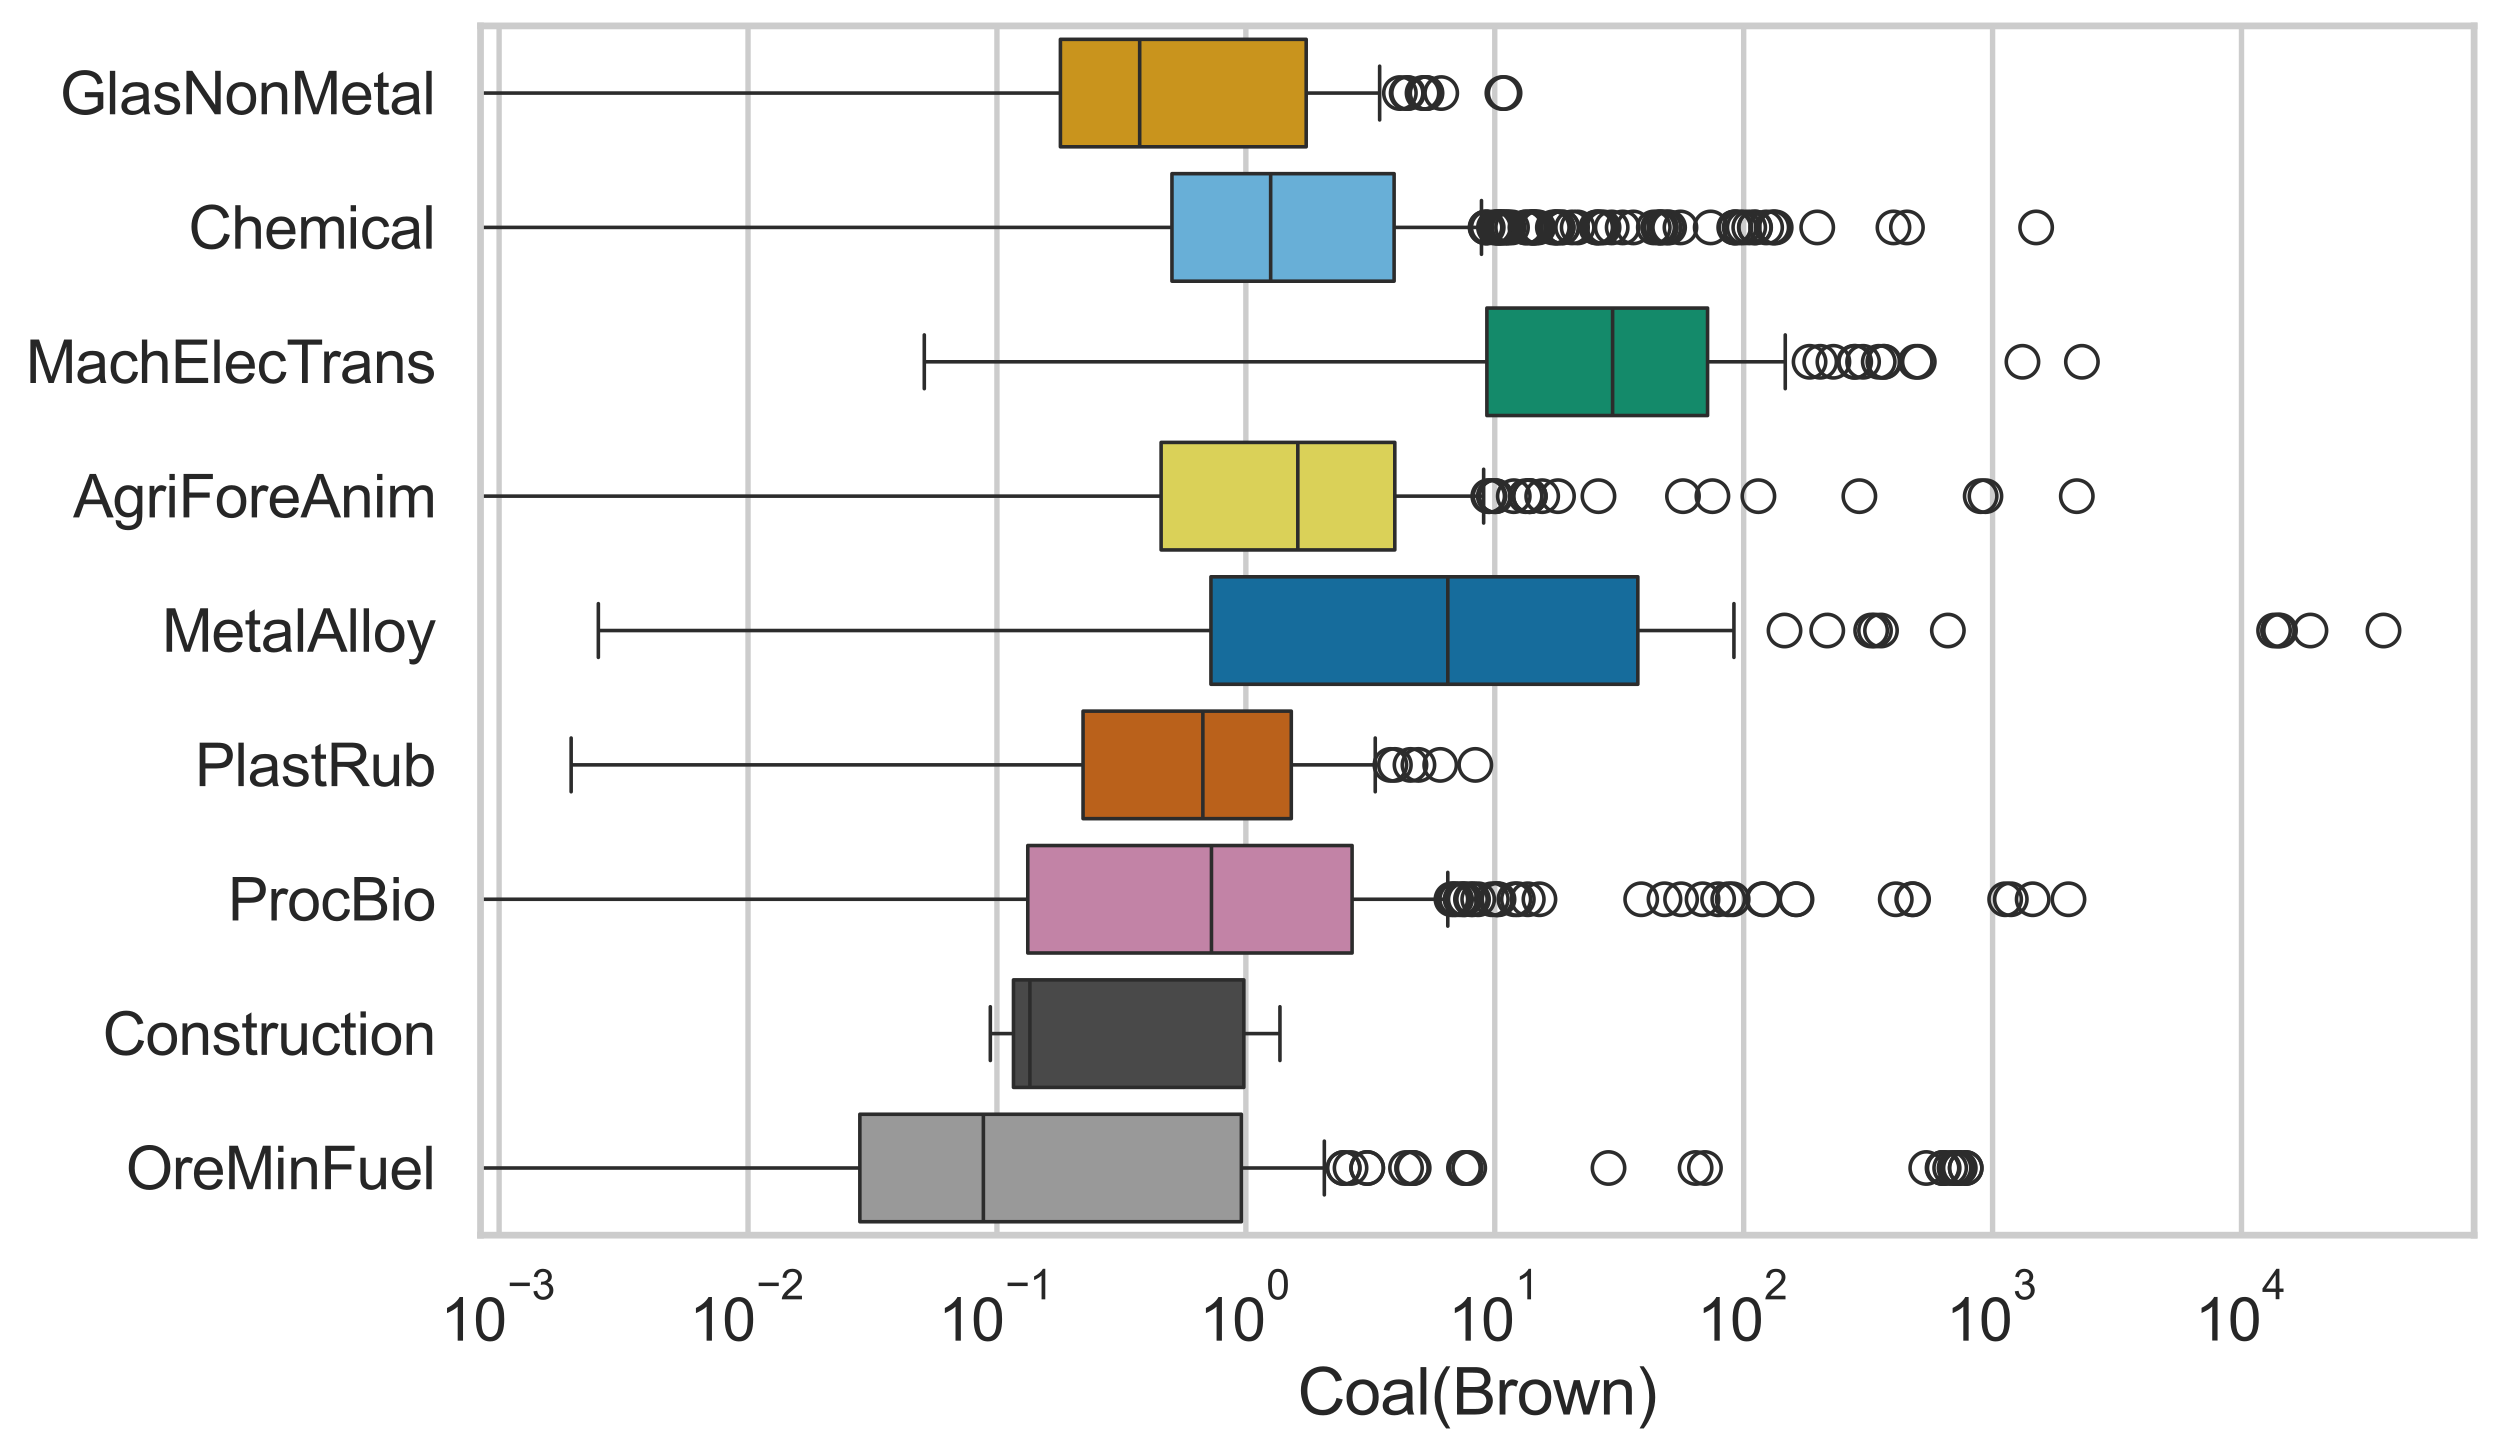 <?xml version="1.0" encoding="utf-8" standalone="no"?>
<!DOCTYPE svg PUBLIC "-//W3C//DTD SVG 1.1//EN"
  "http://www.w3.org/Graphics/SVG/1.1/DTD/svg11.dtd">
<svg xmlns:xlink="http://www.w3.org/1999/xlink" width="695.577pt" height="404.551pt" viewBox="0 0 695.577 404.551" xmlns="http://www.w3.org/2000/svg" version="1.1">
 <defs>
  <style type="text/css">*{stroke-linejoin: round; stroke-linecap: butt}</style>
 </defs>
 <g id="figure_1">
  <g id="patch_1">
   <path d="M 0 404.551 
L 695.577 404.551 
L 695.577 0 
L 0 0 
z
" style="fill: #ffffff"/>
  </g>
  <g id="axes_1">
   <g id="patch_2">
    <path d="M 133.697 343.665 
L 688.377 343.665 
L 688.377 7.2 
L 133.697 7.2 
z
" style="fill: #ffffff"/>
   </g>
   <g id="matplotlib.axis_1">
    <g id="xtick_1">
     <g id="line2d_1">
      <path d="M 138.868 343.665 
L 138.868 7.2 
" clip-path="url(#p41678d2ce8)" style="fill: none; stroke: #cccccc; stroke-width: 1.5; stroke-linecap: round"/>
     </g>
     <g id="text_1">
      <!-- $\mathdefault{10^{-3}}$ -->
      <g style="fill: #262626" transform="translate(122.533 373.18) scale(0.165 -0.165)">
       <defs>
        <path id="ArialMT-31" d="M 2384 0 
L 1822 0 
L 1822 3584 
Q 1619 3391 1289 3197 
Q 959 3003 697 2906 
L 697 3450 
Q 1169 3672 1522 3987 
Q 1875 4303 2022 4600 
L 2384 4600 
L 2384 0 
z
" transform="scale(0.016)"/>
        <path id="ArialMT-30" d="M 266 2259 
Q 266 3072 433 3567 
Q 600 4063 929 4331 
Q 1259 4600 1759 4600 
Q 2128 4600 2406 4451 
Q 2684 4303 2865 4023 
Q 3047 3744 3150 3342 
Q 3253 2941 3253 2259 
Q 3253 1453 3087 958 
Q 2922 463 2592 192 
Q 2263 -78 1759 -78 
Q 1097 -78 719 397 
Q 266 969 266 2259 
z
M 844 2259 
Q 844 1131 1108 757 
Q 1372 384 1759 384 
Q 2147 384 2411 759 
Q 2675 1134 2675 2259 
Q 2675 3391 2411 3762 
Q 2147 4134 1753 4134 
Q 1366 4134 1134 3806 
Q 844 3388 844 2259 
z
" transform="scale(0.016)"/>
        <path id="ArialMT-2212" d="M 3381 1997 
L 356 1997 
L 356 2522 
L 3381 2522 
L 3381 1997 
z
" transform="scale(0.016)"/>
        <path id="ArialMT-33" d="M 269 1209 
L 831 1284 
Q 928 806 1161 595 
Q 1394 384 1728 384 
Q 2125 384 2398 659 
Q 2672 934 2672 1341 
Q 2672 1728 2419 1979 
Q 2166 2231 1775 2231 
Q 1616 2231 1378 2169 
L 1441 2663 
Q 1497 2656 1531 2656 
Q 1891 2656 2178 2843 
Q 2466 3031 2466 3422 
Q 2466 3731 2256 3934 
Q 2047 4138 1716 4138 
Q 1388 4138 1169 3931 
Q 950 3725 888 3313 
L 325 3413 
Q 428 3978 793 4289 
Q 1159 4600 1703 4600 
Q 2078 4600 2393 4439 
Q 2709 4278 2876 4000 
Q 3044 3722 3044 3409 
Q 3044 3113 2884 2869 
Q 2725 2625 2413 2481 
Q 2819 2388 3044 2092 
Q 3269 1797 3269 1353 
Q 3269 753 2831 336 
Q 2394 -81 1725 -81 
Q 1122 -81 723 278 
Q 325 638 269 1209 
z
" transform="scale(0.016)"/>
       </defs>
       <use xlink:href="#ArialMT-31" transform="translate(0 0.994)"/>
       <use xlink:href="#ArialMT-30" transform="translate(55.615 0.994)"/>
       <use xlink:href="#ArialMT-2212" transform="translate(112.973 70.688) scale(0.7)"/>
       <use xlink:href="#ArialMT-33" transform="translate(153.852 70.688) scale(0.7)"/>
      </g>
     </g>
    </g>
    <g id="xtick_2">
     <g id="line2d_2">
      <path d="M 208.123 343.665 
L 208.123 7.2 
" clip-path="url(#p41678d2ce8)" style="fill: none; stroke: #cccccc; stroke-width: 1.5; stroke-linecap: round"/>
     </g>
     <g id="text_2">
      <!-- $\mathdefault{10^{-2}}$ -->
      <g style="fill: #262626" transform="translate(191.788 373.18) scale(0.165 -0.165)">
       <defs>
        <path id="ArialMT-32" d="M 3222 541 
L 3222 0 
L 194 0 
Q 188 203 259 391 
Q 375 700 629 1000 
Q 884 1300 1366 1694 
Q 2113 2306 2375 2664 
Q 2638 3022 2638 3341 
Q 2638 3675 2398 3904 
Q 2159 4134 1775 4134 
Q 1369 4134 1125 3890 
Q 881 3647 878 3216 
L 300 3275 
Q 359 3922 746 4261 
Q 1134 4600 1788 4600 
Q 2447 4600 2831 4234 
Q 3216 3869 3216 3328 
Q 3216 3053 3103 2787 
Q 2991 2522 2730 2228 
Q 2469 1934 1863 1422 
Q 1356 997 1212 845 
Q 1069 694 975 541 
L 3222 541 
z
" transform="scale(0.016)"/>
       </defs>
       <use xlink:href="#ArialMT-31" transform="translate(0 0.994)"/>
       <use xlink:href="#ArialMT-30" transform="translate(55.615 0.994)"/>
       <use xlink:href="#ArialMT-2212" transform="translate(112.973 70.688) scale(0.7)"/>
       <use xlink:href="#ArialMT-32" transform="translate(153.852 70.688) scale(0.7)"/>
      </g>
     </g>
    </g>
    <g id="xtick_3">
     <g id="line2d_3">
      <path d="M 277.378 343.665 
L 277.378 7.2 
" clip-path="url(#p41678d2ce8)" style="fill: none; stroke: #cccccc; stroke-width: 1.5; stroke-linecap: round"/>
     </g>
     <g id="text_3">
      <!-- $\mathdefault{10^{-1}}$ -->
      <g style="fill: #262626" transform="translate(261.043 373.18) scale(0.165 -0.165)">
       <use xlink:href="#ArialMT-31" transform="translate(0 0.994)"/>
       <use xlink:href="#ArialMT-30" transform="translate(55.615 0.994)"/>
       <use xlink:href="#ArialMT-2212" transform="translate(112.973 70.688) scale(0.7)"/>
       <use xlink:href="#ArialMT-31" transform="translate(153.852 70.688) scale(0.7)"/>
      </g>
     </g>
    </g>
    <g id="xtick_4">
     <g id="line2d_4">
      <path d="M 346.633 343.665 
L 346.633 7.2 
" clip-path="url(#p41678d2ce8)" style="fill: none; stroke: #cccccc; stroke-width: 1.5; stroke-linecap: round"/>
     </g>
     <g id="text_4">
      <!-- $\mathdefault{10^{0}}$ -->
      <g style="fill: #262626" transform="translate(333.68 373.18) scale(0.165 -0.165)">
       <use xlink:href="#ArialMT-31" transform="translate(0 0.994)"/>
       <use xlink:href="#ArialMT-30" transform="translate(55.615 0.994)"/>
       <use xlink:href="#ArialMT-30" transform="translate(112.973 70.688) scale(0.7)"/>
      </g>
     </g>
    </g>
    <g id="xtick_5">
     <g id="line2d_5">
      <path d="M 415.888 343.665 
L 415.888 7.2 
" clip-path="url(#p41678d2ce8)" style="fill: none; stroke: #cccccc; stroke-width: 1.5; stroke-linecap: round"/>
     </g>
     <g id="text_5">
      <!-- $\mathdefault{10^{1}}$ -->
      <g style="fill: #262626" transform="translate(402.935 373.18) scale(0.165 -0.165)">
       <use xlink:href="#ArialMT-31" transform="translate(0 0.994)"/>
       <use xlink:href="#ArialMT-30" transform="translate(55.615 0.994)"/>
       <use xlink:href="#ArialMT-31" transform="translate(112.973 70.688) scale(0.7)"/>
      </g>
     </g>
    </g>
    <g id="xtick_6">
     <g id="line2d_6">
      <path d="M 485.143 343.665 
L 485.143 7.2 
" clip-path="url(#p41678d2ce8)" style="fill: none; stroke: #cccccc; stroke-width: 1.5; stroke-linecap: round"/>
     </g>
     <g id="text_6">
      <!-- $\mathdefault{10^{2}}$ -->
      <g style="fill: #262626" transform="translate(472.19 373.18) scale(0.165 -0.165)">
       <use xlink:href="#ArialMT-31" transform="translate(0 0.994)"/>
       <use xlink:href="#ArialMT-30" transform="translate(55.615 0.994)"/>
       <use xlink:href="#ArialMT-32" transform="translate(112.973 70.688) scale(0.7)"/>
      </g>
     </g>
    </g>
    <g id="xtick_7">
     <g id="line2d_7">
      <path d="M 554.398 343.665 
L 554.398 7.2 
" clip-path="url(#p41678d2ce8)" style="fill: none; stroke: #cccccc; stroke-width: 1.5; stroke-linecap: round"/>
     </g>
     <g id="text_7">
      <!-- $\mathdefault{10^{3}}$ -->
      <g style="fill: #262626" transform="translate(541.445 373.18) scale(0.165 -0.165)">
       <use xlink:href="#ArialMT-31" transform="translate(0 0.994)"/>
       <use xlink:href="#ArialMT-30" transform="translate(55.615 0.994)"/>
       <use xlink:href="#ArialMT-33" transform="translate(112.973 70.688) scale(0.7)"/>
      </g>
     </g>
    </g>
    <g id="xtick_8">
     <g id="line2d_8">
      <path d="M 623.653 343.665 
L 623.653 7.2 
" clip-path="url(#p41678d2ce8)" style="fill: none; stroke: #cccccc; stroke-width: 1.5; stroke-linecap: round"/>
     </g>
     <g id="text_8">
      <!-- $\mathdefault{10^{4}}$ -->
      <g style="fill: #262626" transform="translate(610.7 373.015) scale(0.165 -0.165)">
       <defs>
        <path id="ArialMT-34" d="M 2069 0 
L 2069 1097 
L 81 1097 
L 81 1613 
L 2172 4581 
L 2631 4581 
L 2631 1613 
L 3250 1613 
L 3250 1097 
L 2631 1097 
L 2631 0 
L 2069 0 
z
M 2069 1613 
L 2069 3678 
L 634 1613 
L 2069 1613 
z
" transform="scale(0.016)"/>
       </defs>
       <use xlink:href="#ArialMT-31" transform="translate(0 0.202)"/>
       <use xlink:href="#ArialMT-30" transform="translate(55.615 0.202)"/>
       <use xlink:href="#ArialMT-34" transform="translate(112.973 69.895) scale(0.7)"/>
      </g>
     </g>
    </g>
    <g id="xtick_9"/>
    <g id="xtick_10"/>
    <g id="xtick_11"/>
    <g id="xtick_12"/>
    <g id="xtick_13"/>
    <g id="xtick_14"/>
    <g id="xtick_15"/>
    <g id="xtick_16"/>
    <g id="xtick_17"/>
    <g id="xtick_18"/>
    <g id="xtick_19"/>
    <g id="xtick_20"/>
    <g id="xtick_21"/>
    <g id="xtick_22"/>
    <g id="xtick_23"/>
    <g id="xtick_24"/>
    <g id="xtick_25"/>
    <g id="xtick_26"/>
    <g id="xtick_27"/>
    <g id="xtick_28"/>
    <g id="xtick_29"/>
    <g id="xtick_30"/>
    <g id="xtick_31"/>
    <g id="xtick_32"/>
    <g id="xtick_33"/>
    <g id="xtick_34"/>
    <g id="xtick_35"/>
    <g id="xtick_36"/>
    <g id="xtick_37"/>
    <g id="xtick_38"/>
    <g id="xtick_39"/>
    <g id="xtick_40"/>
    <g id="xtick_41"/>
    <g id="xtick_42"/>
    <g id="xtick_43"/>
    <g id="xtick_44"/>
    <g id="xtick_45"/>
    <g id="xtick_46"/>
    <g id="xtick_47"/>
    <g id="xtick_48"/>
    <g id="xtick_49"/>
    <g id="xtick_50"/>
    <g id="xtick_51"/>
    <g id="xtick_52"/>
    <g id="xtick_53"/>
    <g id="xtick_54"/>
    <g id="xtick_55"/>
    <g id="xtick_56"/>
    <g id="xtick_57"/>
    <g id="xtick_58"/>
    <g id="xtick_59"/>
    <g id="xtick_60"/>
    <g id="xtick_61"/>
    <g id="xtick_62"/>
    <g id="xtick_63"/>
    <g id="xtick_64"/>
    <g id="xtick_65"/>
    <g id="xtick_66"/>
    <g id="xtick_67"/>
    <g id="xtick_68"/>
    <g id="xtick_69"/>
    <g id="xtick_70"/>
    <g id="xtick_71"/>
    <g id="xtick_72"/>
    <g id="text_9">
     <!-- Coal(Brown) -->
     <g style="fill: #262626" transform="translate(361.025 393.563) scale(0.18 -0.18)">
      <defs>
       <path id="ArialMT-43" d="M 3763 1606 
L 4369 1453 
Q 4178 706 3683 314 
Q 3188 -78 2472 -78 
Q 1731 -78 1267 223 
Q 803 525 561 1097 
Q 319 1669 319 2325 
Q 319 3041 592 3573 
Q 866 4106 1370 4382 
Q 1875 4659 2481 4659 
Q 3169 4659 3637 4309 
Q 4106 3959 4291 3325 
L 3694 3184 
Q 3534 3684 3231 3912 
Q 2928 4141 2469 4141 
Q 1941 4141 1586 3887 
Q 1231 3634 1087 3207 
Q 944 2781 944 2328 
Q 944 1744 1114 1308 
Q 1284 872 1643 656 
Q 2003 441 2422 441 
Q 2931 441 3284 734 
Q 3638 1028 3763 1606 
z
" transform="scale(0.016)"/>
       <path id="ArialMT-6f" d="M 213 1659 
Q 213 2581 725 3025 
Q 1153 3394 1769 3394 
Q 2453 3394 2887 2945 
Q 3322 2497 3322 1706 
Q 3322 1066 3130 698 
Q 2938 331 2570 128 
Q 2203 -75 1769 -75 
Q 1072 -75 642 372 
Q 213 819 213 1659 
z
M 791 1659 
Q 791 1022 1069 705 
Q 1347 388 1769 388 
Q 2188 388 2466 706 
Q 2744 1025 2744 1678 
Q 2744 2294 2464 2611 
Q 2184 2928 1769 2928 
Q 1347 2928 1069 2612 
Q 791 2297 791 1659 
z
" transform="scale(0.016)"/>
       <path id="ArialMT-61" d="M 2588 409 
Q 2275 144 1986 34 
Q 1697 -75 1366 -75 
Q 819 -75 525 192 
Q 231 459 231 875 
Q 231 1119 342 1320 
Q 453 1522 633 1644 
Q 813 1766 1038 1828 
Q 1203 1872 1538 1913 
Q 2219 1994 2541 2106 
Q 2544 2222 2544 2253 
Q 2544 2597 2384 2738 
Q 2169 2928 1744 2928 
Q 1347 2928 1158 2789 
Q 969 2650 878 2297 
L 328 2372 
Q 403 2725 575 2942 
Q 747 3159 1072 3276 
Q 1397 3394 1825 3394 
Q 2250 3394 2515 3294 
Q 2781 3194 2906 3042 
Q 3031 2891 3081 2659 
Q 3109 2516 3109 2141 
L 3109 1391 
Q 3109 606 3145 398 
Q 3181 191 3288 0 
L 2700 0 
Q 2613 175 2588 409 
z
M 2541 1666 
Q 2234 1541 1622 1453 
Q 1275 1403 1131 1340 
Q 988 1278 909 1158 
Q 831 1038 831 891 
Q 831 666 1001 516 
Q 1172 366 1500 366 
Q 1825 366 2078 508 
Q 2331 650 2450 897 
Q 2541 1088 2541 1459 
L 2541 1666 
z
" transform="scale(0.016)"/>
       <path id="ArialMT-6c" d="M 409 0 
L 409 4581 
L 972 4581 
L 972 0 
L 409 0 
z
" transform="scale(0.016)"/>
       <path id="ArialMT-28" d="M 1497 -1347 
Q 1031 -759 709 28 
Q 388 816 388 1659 
Q 388 2403 628 3084 
Q 909 3875 1497 4659 
L 1900 4659 
Q 1522 4009 1400 3731 
Q 1209 3300 1100 2831 
Q 966 2247 966 1656 
Q 966 153 1900 -1347 
L 1497 -1347 
z
" transform="scale(0.016)"/>
       <path id="ArialMT-42" d="M 469 0 
L 469 4581 
L 2188 4581 
Q 2713 4581 3030 4442 
Q 3347 4303 3526 4014 
Q 3706 3725 3706 3409 
Q 3706 3116 3547 2856 
Q 3388 2597 3066 2438 
Q 3481 2316 3704 2022 
Q 3928 1728 3928 1328 
Q 3928 1006 3792 729 
Q 3656 453 3456 303 
Q 3256 153 2954 76 
Q 2653 0 2216 0 
L 469 0 
z
M 1075 2656 
L 2066 2656 
Q 2469 2656 2644 2709 
Q 2875 2778 2992 2937 
Q 3109 3097 3109 3338 
Q 3109 3566 3000 3739 
Q 2891 3913 2687 3977 
Q 2484 4041 1991 4041 
L 1075 4041 
L 1075 2656 
z
M 1075 541 
L 2216 541 
Q 2509 541 2628 563 
Q 2838 600 2978 687 
Q 3119 775 3209 942 
Q 3300 1109 3300 1328 
Q 3300 1584 3169 1773 
Q 3038 1963 2805 2039 
Q 2572 2116 2134 2116 
L 1075 2116 
L 1075 541 
z
" transform="scale(0.016)"/>
       <path id="ArialMT-72" d="M 416 0 
L 416 3319 
L 922 3319 
L 922 2816 
Q 1116 3169 1280 3281 
Q 1444 3394 1641 3394 
Q 1925 3394 2219 3213 
L 2025 2691 
Q 1819 2813 1613 2813 
Q 1428 2813 1281 2702 
Q 1134 2591 1072 2394 
Q 978 2094 978 1738 
L 978 0 
L 416 0 
z
" transform="scale(0.016)"/>
       <path id="ArialMT-77" d="M 1034 0 
L 19 3319 
L 600 3319 
L 1128 1403 
L 1325 691 
Q 1338 744 1497 1375 
L 2025 3319 
L 2603 3319 
L 3100 1394 
L 3266 759 
L 3456 1400 
L 4025 3319 
L 4572 3319 
L 3534 0 
L 2950 0 
L 2422 1988 
L 2294 2553 
L 1622 0 
L 1034 0 
z
" transform="scale(0.016)"/>
       <path id="ArialMT-6e" d="M 422 0 
L 422 3319 
L 928 3319 
L 928 2847 
Q 1294 3394 1984 3394 
Q 2284 3394 2536 3286 
Q 2788 3178 2913 3003 
Q 3038 2828 3088 2588 
Q 3119 2431 3119 2041 
L 3119 0 
L 2556 0 
L 2556 2019 
Q 2556 2363 2490 2533 
Q 2425 2703 2258 2804 
Q 2091 2906 1866 2906 
Q 1506 2906 1245 2678 
Q 984 2450 984 1813 
L 984 0 
L 422 0 
z
" transform="scale(0.016)"/>
       <path id="ArialMT-29" d="M 791 -1347 
L 388 -1347 
Q 1322 153 1322 1656 
Q 1322 2244 1188 2822 
Q 1081 3291 891 3722 
Q 769 4003 388 4659 
L 791 4659 
Q 1378 3875 1659 3084 
Q 1900 2403 1900 1659 
Q 1900 816 1576 28 
Q 1253 -759 791 -1347 
z
" transform="scale(0.016)"/>
      </defs>
      <use xlink:href="#ArialMT-43"/>
      <use xlink:href="#ArialMT-6f" transform="translate(72.217 0)"/>
      <use xlink:href="#ArialMT-61" transform="translate(127.832 0)"/>
      <use xlink:href="#ArialMT-6c" transform="translate(183.447 0)"/>
      <use xlink:href="#ArialMT-28" transform="translate(205.664 0)"/>
      <use xlink:href="#ArialMT-42" transform="translate(238.965 0)"/>
      <use xlink:href="#ArialMT-72" transform="translate(305.664 0)"/>
      <use xlink:href="#ArialMT-6f" transform="translate(338.965 0)"/>
      <use xlink:href="#ArialMT-77" transform="translate(394.58 0)"/>
      <use xlink:href="#ArialMT-6e" transform="translate(466.797 0)"/>
      <use xlink:href="#ArialMT-29" transform="translate(522.412 0)"/>
     </g>
    </g>
   </g>
   <g id="matplotlib.axis_2">
    <g id="ytick_1">
     <g id="text_10">
      <!-- GlasNonMetal -->
      <g style="fill: #262626" transform="translate(16.659 31.798) scale(0.165 -0.165)">
       <defs>
        <path id="ArialMT-47" d="M 2638 1797 
L 2638 2334 
L 4578 2338 
L 4578 638 
Q 4131 281 3656 101 
Q 3181 -78 2681 -78 
Q 2006 -78 1454 211 
Q 903 500 622 1047 
Q 341 1594 341 2269 
Q 341 2938 620 3517 
Q 900 4097 1425 4378 
Q 1950 4659 2634 4659 
Q 3131 4659 3532 4498 
Q 3934 4338 4162 4050 
Q 4391 3763 4509 3300 
L 3963 3150 
Q 3859 3500 3706 3700 
Q 3553 3900 3268 4020 
Q 2984 4141 2638 4141 
Q 2222 4141 1919 4014 
Q 1616 3888 1430 3681 
Q 1244 3475 1141 3228 
Q 966 2803 966 2306 
Q 966 1694 1177 1281 
Q 1388 869 1791 669 
Q 2194 469 2647 469 
Q 3041 469 3416 620 
Q 3791 772 3984 944 
L 3984 1797 
L 2638 1797 
z
" transform="scale(0.016)"/>
        <path id="ArialMT-73" d="M 197 991 
L 753 1078 
Q 800 744 1014 566 
Q 1228 388 1613 388 
Q 2000 388 2187 545 
Q 2375 703 2375 916 
Q 2375 1106 2209 1216 
Q 2094 1291 1634 1406 
Q 1016 1563 777 1677 
Q 538 1791 414 1992 
Q 291 2194 291 2438 
Q 291 2659 392 2848 
Q 494 3038 669 3163 
Q 800 3259 1026 3326 
Q 1253 3394 1513 3394 
Q 1903 3394 2198 3281 
Q 2494 3169 2634 2976 
Q 2775 2784 2828 2463 
L 2278 2388 
Q 2241 2644 2061 2787 
Q 1881 2931 1553 2931 
Q 1166 2931 1000 2803 
Q 834 2675 834 2503 
Q 834 2394 903 2306 
Q 972 2216 1119 2156 
Q 1203 2125 1616 2013 
Q 2213 1853 2448 1751 
Q 2684 1650 2818 1456 
Q 2953 1263 2953 975 
Q 2953 694 2789 445 
Q 2625 197 2315 61 
Q 2006 -75 1616 -75 
Q 969 -75 630 194 
Q 291 463 197 991 
z
" transform="scale(0.016)"/>
        <path id="ArialMT-4e" d="M 488 0 
L 488 4581 
L 1109 4581 
L 3516 984 
L 3516 4581 
L 4097 4581 
L 4097 0 
L 3475 0 
L 1069 3600 
L 1069 0 
L 488 0 
z
" transform="scale(0.016)"/>
        <path id="ArialMT-4d" d="M 475 0 
L 475 4581 
L 1388 4581 
L 2472 1338 
Q 2622 884 2691 659 
Q 2769 909 2934 1394 
L 4031 4581 
L 4847 4581 
L 4847 0 
L 4263 0 
L 4263 3834 
L 2931 0 
L 2384 0 
L 1059 3900 
L 1059 0 
L 475 0 
z
" transform="scale(0.016)"/>
        <path id="ArialMT-65" d="M 2694 1069 
L 3275 997 
Q 3138 488 2766 206 
Q 2394 -75 1816 -75 
Q 1088 -75 661 373 
Q 234 822 234 1631 
Q 234 2469 665 2931 
Q 1097 3394 1784 3394 
Q 2450 3394 2872 2941 
Q 3294 2488 3294 1666 
Q 3294 1616 3291 1516 
L 816 1516 
Q 847 969 1125 678 
Q 1403 388 1819 388 
Q 2128 388 2347 550 
Q 2566 713 2694 1069 
z
M 847 1978 
L 2700 1978 
Q 2663 2397 2488 2606 
Q 2219 2931 1791 2931 
Q 1403 2931 1139 2672 
Q 875 2413 847 1978 
z
" transform="scale(0.016)"/>
        <path id="ArialMT-74" d="M 1650 503 
L 1731 6 
Q 1494 -44 1306 -44 
Q 1000 -44 831 53 
Q 663 150 594 308 
Q 525 466 525 972 
L 525 2881 
L 113 2881 
L 113 3319 
L 525 3319 
L 525 4141 
L 1084 4478 
L 1084 3319 
L 1650 3319 
L 1650 2881 
L 1084 2881 
L 1084 941 
Q 1084 700 1114 631 
Q 1144 563 1211 522 
Q 1278 481 1403 481 
Q 1497 481 1650 503 
z
" transform="scale(0.016)"/>
       </defs>
       <use xlink:href="#ArialMT-47"/>
       <use xlink:href="#ArialMT-6c" transform="translate(77.783 0)"/>
       <use xlink:href="#ArialMT-61" transform="translate(100 0)"/>
       <use xlink:href="#ArialMT-73" transform="translate(155.615 0)"/>
       <use xlink:href="#ArialMT-4e" transform="translate(205.615 0)"/>
       <use xlink:href="#ArialMT-6f" transform="translate(277.832 0)"/>
       <use xlink:href="#ArialMT-6e" transform="translate(333.447 0)"/>
       <use xlink:href="#ArialMT-4d" transform="translate(389.062 0)"/>
       <use xlink:href="#ArialMT-65" transform="translate(472.363 0)"/>
       <use xlink:href="#ArialMT-74" transform="translate(527.979 0)"/>
       <use xlink:href="#ArialMT-61" transform="translate(555.762 0)"/>
       <use xlink:href="#ArialMT-6c" transform="translate(611.377 0)"/>
      </g>
     </g>
    </g>
    <g id="ytick_2">
     <g id="text_11">
      <!-- Chemical -->
      <g style="fill: #262626" transform="translate(52.428 69.183) scale(0.165 -0.165)">
       <defs>
        <path id="ArialMT-68" d="M 422 0 
L 422 4581 
L 984 4581 
L 984 2938 
Q 1378 3394 1978 3394 
Q 2347 3394 2619 3248 
Q 2891 3103 3008 2847 
Q 3125 2591 3125 2103 
L 3125 0 
L 2563 0 
L 2563 2103 
Q 2563 2525 2380 2717 
Q 2197 2909 1863 2909 
Q 1613 2909 1392 2779 
Q 1172 2650 1078 2428 
Q 984 2206 984 1816 
L 984 0 
L 422 0 
z
" transform="scale(0.016)"/>
        <path id="ArialMT-6d" d="M 422 0 
L 422 3319 
L 925 3319 
L 925 2853 
Q 1081 3097 1340 3245 
Q 1600 3394 1931 3394 
Q 2300 3394 2536 3241 
Q 2772 3088 2869 2813 
Q 3263 3394 3894 3394 
Q 4388 3394 4653 3120 
Q 4919 2847 4919 2278 
L 4919 0 
L 4359 0 
L 4359 2091 
Q 4359 2428 4304 2576 
Q 4250 2725 4106 2815 
Q 3963 2906 3769 2906 
Q 3419 2906 3187 2673 
Q 2956 2441 2956 1928 
L 2956 0 
L 2394 0 
L 2394 2156 
Q 2394 2531 2256 2718 
Q 2119 2906 1806 2906 
Q 1569 2906 1367 2781 
Q 1166 2656 1075 2415 
Q 984 2175 984 1722 
L 984 0 
L 422 0 
z
" transform="scale(0.016)"/>
        <path id="ArialMT-69" d="M 425 3934 
L 425 4581 
L 988 4581 
L 988 3934 
L 425 3934 
z
M 425 0 
L 425 3319 
L 988 3319 
L 988 0 
L 425 0 
z
" transform="scale(0.016)"/>
        <path id="ArialMT-63" d="M 2588 1216 
L 3141 1144 
Q 3050 572 2676 248 
Q 2303 -75 1759 -75 
Q 1078 -75 664 370 
Q 250 816 250 1647 
Q 250 2184 428 2587 
Q 606 2991 970 3192 
Q 1334 3394 1763 3394 
Q 2303 3394 2647 3120 
Q 2991 2847 3088 2344 
L 2541 2259 
Q 2463 2594 2264 2762 
Q 2066 2931 1784 2931 
Q 1359 2931 1093 2626 
Q 828 2322 828 1663 
Q 828 994 1084 691 
Q 1341 388 1753 388 
Q 2084 388 2306 591 
Q 2528 794 2588 1216 
z
" transform="scale(0.016)"/>
       </defs>
       <use xlink:href="#ArialMT-43"/>
       <use xlink:href="#ArialMT-68" transform="translate(72.217 0)"/>
       <use xlink:href="#ArialMT-65" transform="translate(127.832 0)"/>
       <use xlink:href="#ArialMT-6d" transform="translate(183.447 0)"/>
       <use xlink:href="#ArialMT-69" transform="translate(266.748 0)"/>
       <use xlink:href="#ArialMT-63" transform="translate(288.965 0)"/>
       <use xlink:href="#ArialMT-61" transform="translate(338.965 0)"/>
       <use xlink:href="#ArialMT-6c" transform="translate(394.58 0)"/>
      </g>
     </g>
    </g>
    <g id="ytick_3">
     <g id="text_12">
      <!-- MachElecTrans -->
      <g style="fill: #262626" transform="translate(7.2 106.568) scale(0.165 -0.165)">
       <defs>
        <path id="ArialMT-45" d="M 506 0 
L 506 4581 
L 3819 4581 
L 3819 4041 
L 1113 4041 
L 1113 2638 
L 3647 2638 
L 3647 2100 
L 1113 2100 
L 1113 541 
L 3925 541 
L 3925 0 
L 506 0 
z
" transform="scale(0.016)"/>
        <path id="ArialMT-54" d="M 1659 0 
L 1659 4041 
L 150 4041 
L 150 4581 
L 3781 4581 
L 3781 4041 
L 2266 4041 
L 2266 0 
L 1659 0 
z
" transform="scale(0.016)"/>
       </defs>
       <use xlink:href="#ArialMT-4d"/>
       <use xlink:href="#ArialMT-61" transform="translate(83.301 0)"/>
       <use xlink:href="#ArialMT-63" transform="translate(138.916 0)"/>
       <use xlink:href="#ArialMT-68" transform="translate(188.916 0)"/>
       <use xlink:href="#ArialMT-45" transform="translate(244.531 0)"/>
       <use xlink:href="#ArialMT-6c" transform="translate(311.23 0)"/>
       <use xlink:href="#ArialMT-65" transform="translate(333.447 0)"/>
       <use xlink:href="#ArialMT-63" transform="translate(389.062 0)"/>
       <use xlink:href="#ArialMT-54" transform="translate(439.062 0)"/>
       <use xlink:href="#ArialMT-72" transform="translate(496.396 0)"/>
       <use xlink:href="#ArialMT-61" transform="translate(529.697 0)"/>
       <use xlink:href="#ArialMT-6e" transform="translate(585.312 0)"/>
       <use xlink:href="#ArialMT-73" transform="translate(640.928 0)"/>
      </g>
     </g>
    </g>
    <g id="ytick_4">
     <g id="text_13">
      <!-- AgriForeAnim -->
      <g style="fill: #262626" transform="translate(20.341 143.953) scale(0.165 -0.165)">
       <defs>
        <path id="ArialMT-41" d="M -9 0 
L 1750 4581 
L 2403 4581 
L 4278 0 
L 3588 0 
L 3053 1388 
L 1138 1388 
L 634 0 
L -9 0 
z
M 1313 1881 
L 2866 1881 
L 2388 3150 
Q 2169 3728 2063 4100 
Q 1975 3659 1816 3225 
L 1313 1881 
z
" transform="scale(0.016)"/>
        <path id="ArialMT-67" d="M 319 -275 
L 866 -356 
Q 900 -609 1056 -725 
Q 1266 -881 1628 -881 
Q 2019 -881 2231 -725 
Q 2444 -569 2519 -288 
Q 2563 -116 2559 434 
Q 2191 0 1641 0 
Q 956 0 581 494 
Q 206 988 206 1678 
Q 206 2153 378 2554 
Q 550 2956 876 3175 
Q 1203 3394 1644 3394 
Q 2231 3394 2613 2919 
L 2613 3319 
L 3131 3319 
L 3131 450 
Q 3131 -325 2973 -648 
Q 2816 -972 2473 -1159 
Q 2131 -1347 1631 -1347 
Q 1038 -1347 672 -1080 
Q 306 -813 319 -275 
z
M 784 1719 
Q 784 1066 1043 766 
Q 1303 466 1694 466 
Q 2081 466 2343 764 
Q 2606 1063 2606 1700 
Q 2606 2309 2336 2618 
Q 2066 2928 1684 2928 
Q 1309 2928 1046 2623 
Q 784 2319 784 1719 
z
" transform="scale(0.016)"/>
        <path id="ArialMT-46" d="M 525 0 
L 525 4581 
L 3616 4581 
L 3616 4041 
L 1131 4041 
L 1131 2622 
L 3281 2622 
L 3281 2081 
L 1131 2081 
L 1131 0 
L 525 0 
z
" transform="scale(0.016)"/>
       </defs>
       <use xlink:href="#ArialMT-41"/>
       <use xlink:href="#ArialMT-67" transform="translate(66.699 0)"/>
       <use xlink:href="#ArialMT-72" transform="translate(122.314 0)"/>
       <use xlink:href="#ArialMT-69" transform="translate(155.615 0)"/>
       <use xlink:href="#ArialMT-46" transform="translate(177.832 0)"/>
       <use xlink:href="#ArialMT-6f" transform="translate(238.916 0)"/>
       <use xlink:href="#ArialMT-72" transform="translate(294.531 0)"/>
       <use xlink:href="#ArialMT-65" transform="translate(327.832 0)"/>
       <use xlink:href="#ArialMT-41" transform="translate(383.447 0)"/>
       <use xlink:href="#ArialMT-6e" transform="translate(450.146 0)"/>
       <use xlink:href="#ArialMT-69" transform="translate(505.762 0)"/>
       <use xlink:href="#ArialMT-6d" transform="translate(527.979 0)"/>
      </g>
     </g>
    </g>
    <g id="ytick_5">
     <g id="text_14">
      <!-- MetalAlloy -->
      <g style="fill: #262626" transform="translate(45.088 181.337) scale(0.165 -0.165)">
       <defs>
        <path id="ArialMT-79" d="M 397 -1278 
L 334 -750 
Q 519 -800 656 -800 
Q 844 -800 956 -737 
Q 1069 -675 1141 -563 
Q 1194 -478 1313 -144 
Q 1328 -97 1363 -6 
L 103 3319 
L 709 3319 
L 1400 1397 
Q 1534 1031 1641 628 
Q 1738 1016 1872 1384 
L 2581 3319 
L 3144 3319 
L 1881 -56 
Q 1678 -603 1566 -809 
Q 1416 -1088 1222 -1217 
Q 1028 -1347 759 -1347 
Q 597 -1347 397 -1278 
z
" transform="scale(0.016)"/>
       </defs>
       <use xlink:href="#ArialMT-4d"/>
       <use xlink:href="#ArialMT-65" transform="translate(83.301 0)"/>
       <use xlink:href="#ArialMT-74" transform="translate(138.916 0)"/>
       <use xlink:href="#ArialMT-61" transform="translate(166.699 0)"/>
       <use xlink:href="#ArialMT-6c" transform="translate(222.314 0)"/>
       <use xlink:href="#ArialMT-41" transform="translate(244.531 0)"/>
       <use xlink:href="#ArialMT-6c" transform="translate(311.23 0)"/>
       <use xlink:href="#ArialMT-6c" transform="translate(333.447 0)"/>
       <use xlink:href="#ArialMT-6f" transform="translate(355.664 0)"/>
       <use xlink:href="#ArialMT-79" transform="translate(411.279 0)"/>
      </g>
     </g>
    </g>
    <g id="ytick_6">
     <g id="text_15">
      <!-- PlastRub -->
      <g style="fill: #262626" transform="translate(54.248 218.722) scale(0.165 -0.165)">
       <defs>
        <path id="ArialMT-50" d="M 494 0 
L 494 4581 
L 2222 4581 
Q 2678 4581 2919 4538 
Q 3256 4481 3484 4323 
Q 3713 4166 3852 3881 
Q 3991 3597 3991 3256 
Q 3991 2672 3619 2267 
Q 3247 1863 2275 1863 
L 1100 1863 
L 1100 0 
L 494 0 
z
M 1100 2403 
L 2284 2403 
Q 2872 2403 3119 2622 
Q 3366 2841 3366 3238 
Q 3366 3525 3220 3729 
Q 3075 3934 2838 4000 
Q 2684 4041 2272 4041 
L 1100 4041 
L 1100 2403 
z
" transform="scale(0.016)"/>
        <path id="ArialMT-52" d="M 503 0 
L 503 4581 
L 2534 4581 
Q 3147 4581 3465 4457 
Q 3784 4334 3975 4021 
Q 4166 3709 4166 3331 
Q 4166 2844 3850 2509 
Q 3534 2175 2875 2084 
Q 3116 1969 3241 1856 
Q 3506 1613 3744 1247 
L 4541 0 
L 3778 0 
L 3172 953 
Q 2906 1366 2734 1584 
Q 2563 1803 2427 1890 
Q 2291 1978 2150 2013 
Q 2047 2034 1813 2034 
L 1109 2034 
L 1109 0 
L 503 0 
z
M 1109 2559 
L 2413 2559 
Q 2828 2559 3062 2645 
Q 3297 2731 3419 2920 
Q 3541 3109 3541 3331 
Q 3541 3656 3305 3865 
Q 3069 4075 2559 4075 
L 1109 4075 
L 1109 2559 
z
" transform="scale(0.016)"/>
        <path id="ArialMT-75" d="M 2597 0 
L 2597 488 
Q 2209 -75 1544 -75 
Q 1250 -75 995 37 
Q 741 150 617 320 
Q 494 491 444 738 
Q 409 903 409 1263 
L 409 3319 
L 972 3319 
L 972 1478 
Q 972 1038 1006 884 
Q 1059 663 1231 536 
Q 1403 409 1656 409 
Q 1909 409 2131 539 
Q 2353 669 2445 892 
Q 2538 1116 2538 1541 
L 2538 3319 
L 3100 3319 
L 3100 0 
L 2597 0 
z
" transform="scale(0.016)"/>
        <path id="ArialMT-62" d="M 941 0 
L 419 0 
L 419 4581 
L 981 4581 
L 981 2947 
Q 1338 3394 1891 3394 
Q 2197 3394 2470 3270 
Q 2744 3147 2920 2923 
Q 3097 2700 3197 2384 
Q 3297 2069 3297 1709 
Q 3297 856 2875 390 
Q 2453 -75 1863 -75 
Q 1275 -75 941 416 
L 941 0 
z
M 934 1684 
Q 934 1088 1097 822 
Q 1363 388 1816 388 
Q 2184 388 2453 708 
Q 2722 1028 2722 1663 
Q 2722 2313 2464 2622 
Q 2206 2931 1841 2931 
Q 1472 2931 1203 2611 
Q 934 2291 934 1684 
z
" transform="scale(0.016)"/>
       </defs>
       <use xlink:href="#ArialMT-50"/>
       <use xlink:href="#ArialMT-6c" transform="translate(66.699 0)"/>
       <use xlink:href="#ArialMT-61" transform="translate(88.916 0)"/>
       <use xlink:href="#ArialMT-73" transform="translate(144.531 0)"/>
       <use xlink:href="#ArialMT-74" transform="translate(194.531 0)"/>
       <use xlink:href="#ArialMT-52" transform="translate(222.314 0)"/>
       <use xlink:href="#ArialMT-75" transform="translate(294.531 0)"/>
       <use xlink:href="#ArialMT-62" transform="translate(350.146 0)"/>
      </g>
     </g>
    </g>
    <g id="ytick_7">
     <g id="text_16">
      <!-- ProcBio -->
      <g style="fill: #262626" transform="translate(63.424 256.107) scale(0.165 -0.165)">
       <use xlink:href="#ArialMT-50"/>
       <use xlink:href="#ArialMT-72" transform="translate(66.699 0)"/>
       <use xlink:href="#ArialMT-6f" transform="translate(100 0)"/>
       <use xlink:href="#ArialMT-63" transform="translate(155.615 0)"/>
       <use xlink:href="#ArialMT-42" transform="translate(205.615 0)"/>
       <use xlink:href="#ArialMT-69" transform="translate(272.314 0)"/>
       <use xlink:href="#ArialMT-6f" transform="translate(294.531 0)"/>
      </g>
     </g>
    </g>
    <g id="ytick_8">
     <g id="text_17">
      <!-- Construction -->
      <g style="fill: #262626" transform="translate(28.575 293.492) scale(0.165 -0.165)">
       <use xlink:href="#ArialMT-43"/>
       <use xlink:href="#ArialMT-6f" transform="translate(72.217 0)"/>
       <use xlink:href="#ArialMT-6e" transform="translate(127.832 0)"/>
       <use xlink:href="#ArialMT-73" transform="translate(183.447 0)"/>
       <use xlink:href="#ArialMT-74" transform="translate(233.447 0)"/>
       <use xlink:href="#ArialMT-72" transform="translate(261.23 0)"/>
       <use xlink:href="#ArialMT-75" transform="translate(294.531 0)"/>
       <use xlink:href="#ArialMT-63" transform="translate(350.146 0)"/>
       <use xlink:href="#ArialMT-74" transform="translate(400.146 0)"/>
       <use xlink:href="#ArialMT-69" transform="translate(427.93 0)"/>
       <use xlink:href="#ArialMT-6f" transform="translate(450.146 0)"/>
       <use xlink:href="#ArialMT-6e" transform="translate(505.762 0)"/>
      </g>
     </g>
    </g>
    <g id="ytick_9">
     <g id="text_18">
      <!-- OreMinFuel -->
      <g style="fill: #262626" transform="translate(35.013 330.877) scale(0.165 -0.165)">
       <defs>
        <path id="ArialMT-4f" d="M 309 2231 
Q 309 3372 921 4017 
Q 1534 4663 2503 4663 
Q 3138 4663 3647 4359 
Q 4156 4056 4423 3514 
Q 4691 2972 4691 2284 
Q 4691 1588 4409 1038 
Q 4128 488 3612 205 
Q 3097 -78 2500 -78 
Q 1853 -78 1343 234 
Q 834 547 571 1087 
Q 309 1628 309 2231 
z
M 934 2222 
Q 934 1394 1379 917 
Q 1825 441 2497 441 
Q 3181 441 3623 922 
Q 4066 1403 4066 2288 
Q 4066 2847 3877 3264 
Q 3688 3681 3323 3911 
Q 2959 4141 2506 4141 
Q 1863 4141 1398 3698 
Q 934 3256 934 2222 
z
" transform="scale(0.016)"/>
       </defs>
       <use xlink:href="#ArialMT-4f"/>
       <use xlink:href="#ArialMT-72" transform="translate(77.783 0)"/>
       <use xlink:href="#ArialMT-65" transform="translate(111.084 0)"/>
       <use xlink:href="#ArialMT-4d" transform="translate(166.699 0)"/>
       <use xlink:href="#ArialMT-69" transform="translate(250 0)"/>
       <use xlink:href="#ArialMT-6e" transform="translate(272.217 0)"/>
       <use xlink:href="#ArialMT-46" transform="translate(327.832 0)"/>
       <use xlink:href="#ArialMT-75" transform="translate(388.916 0)"/>
       <use xlink:href="#ArialMT-65" transform="translate(444.531 0)"/>
       <use xlink:href="#ArialMT-6c" transform="translate(500.146 0)"/>
      </g>
     </g>
    </g>
   </g>
   <g id="patch_3">
    <path d="M 295.039 10.938 
L 295.039 40.846 
L 363.422 40.846 
L 363.422 10.938 
L 295.039 10.938 
z
" clip-path="url(#p41678d2ce8)" style="fill: #c9941d; stroke: #2c2c2c; stroke-linejoin: miter"/>
   </g>
   <g id="line2d_9">
    <path d="M 295.039 25.892 
L -1 25.892 
" clip-path="url(#p41678d2ce8)" style="fill: none; stroke: #2c2c2c"/>
   </g>
   <g id="line2d_10">
    <path d="M 363.422 25.892 
L 383.859 25.892 
" clip-path="url(#p41678d2ce8)" style="fill: none; stroke: #2c2c2c"/>
   </g>
   <g id="line2d_11">
    <path clip-path="url(#p41678d2ce8)" style="fill: none; stroke: #2c2c2c; stroke-linecap: round"/>
   </g>
   <g id="line2d_12">
    <path d="M 383.859 18.415 
L 383.859 33.369 
" clip-path="url(#p41678d2ce8)" style="fill: none; stroke: #2c2c2c; stroke-linecap: round"/>
   </g>
   <g id="line2d_13">
    <defs>
     <path id="m8b7b6f91ce" d="M 0 4.5 
C 1.193 4.5 2.338 4.026 3.182 3.182 
C 4.026 2.338 4.5 1.193 4.5 0 
C 4.5 -1.193 4.026 -2.338 3.182 -3.182 
C 2.338 -4.026 1.193 -4.5 0 -4.5 
C -1.193 -4.5 -2.338 -4.026 -3.182 -3.182 
C -4.026 -2.338 -4.5 -1.193 -4.5 0 
C -4.5 1.193 -4.026 2.338 -3.182 3.182 
C -2.338 4.026 -1.193 4.5 0 4.5 
z
" style="stroke: #2c2c2c"/>
    </defs>
    <g clip-path="url(#p41678d2ce8)">
     <use xlink:href="#m8b7b6f91ce" x="391.753" y="25.892" style="fill-opacity: 0; stroke: #2c2c2c"/>
     <use xlink:href="#m8b7b6f91ce" x="395.797" y="25.892" style="fill-opacity: 0; stroke: #2c2c2c"/>
     <use xlink:href="#m8b7b6f91ce" x="418.014" y="25.892" style="fill-opacity: 0; stroke: #2c2c2c"/>
     <use xlink:href="#m8b7b6f91ce" x="391.374" y="25.892" style="fill-opacity: 0; stroke: #2c2c2c"/>
     <use xlink:href="#m8b7b6f91ce" x="396.782" y="25.892" style="fill-opacity: 0; stroke: #2c2c2c"/>
     <use xlink:href="#m8b7b6f91ce" x="396.463" y="25.892" style="fill-opacity: 0; stroke: #2c2c2c"/>
     <use xlink:href="#m8b7b6f91ce" x="400.995" y="25.892" style="fill-opacity: 0; stroke: #2c2c2c"/>
     <use xlink:href="#m8b7b6f91ce" x="396.901" y="25.892" style="fill-opacity: 0; stroke: #2c2c2c"/>
     <use xlink:href="#m8b7b6f91ce" x="418.614" y="25.892" style="fill-opacity: 0; stroke: #2c2c2c"/>
     <use xlink:href="#m8b7b6f91ce" x="389.491" y="25.892" style="fill-opacity: 0; stroke: #2c2c2c"/>
    </g>
   </g>
   <g id="patch_4">
    <path d="M 326.073 48.323 
L 326.073 78.231 
L 387.886 78.231 
L 387.886 48.323 
L 326.073 48.323 
z
" clip-path="url(#p41678d2ce8)" style="fill: #68afd7; stroke: #2c2c2c; stroke-linejoin: miter"/>
   </g>
   <g id="line2d_14">
    <path d="M 326.073 63.277 
L -1 63.277 
" clip-path="url(#p41678d2ce8)" style="fill: none; stroke: #2c2c2c"/>
   </g>
   <g id="line2d_15">
    <path d="M 387.886 63.277 
L 412.192 63.277 
" clip-path="url(#p41678d2ce8)" style="fill: none; stroke: #2c2c2c"/>
   </g>
   <g id="line2d_16">
    <path clip-path="url(#p41678d2ce8)" style="fill: none; stroke: #2c2c2c; stroke-linecap: round"/>
   </g>
   <g id="line2d_17">
    <path d="M 412.192 55.8 
L 412.192 70.754 
" clip-path="url(#p41678d2ce8)" style="fill: none; stroke: #2c2c2c; stroke-linecap: round"/>
   </g>
   <g id="line2d_18">
    <g clip-path="url(#p41678d2ce8)">
     <use xlink:href="#m8b7b6f91ce" x="419.091" y="63.277" style="fill-opacity: 0; stroke: #2c2c2c"/>
     <use xlink:href="#m8b7b6f91ce" x="451.473" y="63.277" style="fill-opacity: 0; stroke: #2c2c2c"/>
     <use xlink:href="#m8b7b6f91ce" x="461.349" y="63.277" style="fill-opacity: 0; stroke: #2c2c2c"/>
     <use xlink:href="#m8b7b6f91ce" x="486.692" y="63.277" style="fill-opacity: 0; stroke: #2c2c2c"/>
     <use xlink:href="#m8b7b6f91ce" x="417.81" y="63.277" style="fill-opacity: 0; stroke: #2c2c2c"/>
     <use xlink:href="#m8b7b6f91ce" x="427.535" y="63.277" style="fill-opacity: 0; stroke: #2c2c2c"/>
     <use xlink:href="#m8b7b6f91ce" x="467.555" y="63.277" style="fill-opacity: 0; stroke: #2c2c2c"/>
     <use xlink:href="#m8b7b6f91ce" x="454.438" y="63.277" style="fill-opacity: 0; stroke: #2c2c2c"/>
     <use xlink:href="#m8b7b6f91ce" x="482.868" y="63.277" style="fill-opacity: 0; stroke: #2c2c2c"/>
     <use xlink:href="#m8b7b6f91ce" x="494.052" y="63.277" style="fill-opacity: 0; stroke: #2c2c2c"/>
     <use xlink:href="#m8b7b6f91ce" x="475.963" y="63.277" style="fill-opacity: 0; stroke: #2c2c2c"/>
     <use xlink:href="#m8b7b6f91ce" x="426.468" y="63.277" style="fill-opacity: 0; stroke: #2c2c2c"/>
     <use xlink:href="#m8b7b6f91ce" x="463.129" y="63.277" style="fill-opacity: 0; stroke: #2c2c2c"/>
     <use xlink:href="#m8b7b6f91ce" x="462.064" y="63.277" style="fill-opacity: 0; stroke: #2c2c2c"/>
     <use xlink:href="#m8b7b6f91ce" x="413.929" y="63.277" style="fill-opacity: 0; stroke: #2c2c2c"/>
     <use xlink:href="#m8b7b6f91ce" x="526.82" y="63.277" style="fill-opacity: 0; stroke: #2c2c2c"/>
     <use xlink:href="#m8b7b6f91ce" x="416.108" y="63.277" style="fill-opacity: 0; stroke: #2c2c2c"/>
     <use xlink:href="#m8b7b6f91ce" x="427.994" y="63.277" style="fill-opacity: 0; stroke: #2c2c2c"/>
     <use xlink:href="#m8b7b6f91ce" x="416.68" y="63.277" style="fill-opacity: 0; stroke: #2c2c2c"/>
     <use xlink:href="#m8b7b6f91ce" x="417.561" y="63.277" style="fill-opacity: 0; stroke: #2c2c2c"/>
     <use xlink:href="#m8b7b6f91ce" x="464.4" y="63.277" style="fill-opacity: 0; stroke: #2c2c2c"/>
     <use xlink:href="#m8b7b6f91ce" x="488.235" y="63.277" style="fill-opacity: 0; stroke: #2c2c2c"/>
     <use xlink:href="#m8b7b6f91ce" x="419.206" y="63.277" style="fill-opacity: 0; stroke: #2c2c2c"/>
     <use xlink:href="#m8b7b6f91ce" x="462.038" y="63.277" style="fill-opacity: 0; stroke: #2c2c2c"/>
     <use xlink:href="#m8b7b6f91ce" x="460.14" y="63.277" style="fill-opacity: 0; stroke: #2c2c2c"/>
     <use xlink:href="#m8b7b6f91ce" x="432.978" y="63.277" style="fill-opacity: 0; stroke: #2c2c2c"/>
     <use xlink:href="#m8b7b6f91ce" x="438.944" y="63.277" style="fill-opacity: 0; stroke: #2c2c2c"/>
     <use xlink:href="#m8b7b6f91ce" x="424.421" y="63.277" style="fill-opacity: 0; stroke: #2c2c2c"/>
     <use xlink:href="#m8b7b6f91ce" x="426.091" y="63.277" style="fill-opacity: 0; stroke: #2c2c2c"/>
     <use xlink:href="#m8b7b6f91ce" x="445.354" y="63.277" style="fill-opacity: 0; stroke: #2c2c2c"/>
     <use xlink:href="#m8b7b6f91ce" x="418.536" y="63.277" style="fill-opacity: 0; stroke: #2c2c2c"/>
     <use xlink:href="#m8b7b6f91ce" x="482.728" y="63.277" style="fill-opacity: 0; stroke: #2c2c2c"/>
     <use xlink:href="#m8b7b6f91ce" x="417.744" y="63.277" style="fill-opacity: 0; stroke: #2c2c2c"/>
     <use xlink:href="#m8b7b6f91ce" x="482.514" y="63.277" style="fill-opacity: 0; stroke: #2c2c2c"/>
     <use xlink:href="#m8b7b6f91ce" x="484.023" y="63.277" style="fill-opacity: 0; stroke: #2c2c2c"/>
     <use xlink:href="#m8b7b6f91ce" x="434.639" y="63.277" style="fill-opacity: 0; stroke: #2c2c2c"/>
     <use xlink:href="#m8b7b6f91ce" x="413.409" y="63.277" style="fill-opacity: 0; stroke: #2c2c2c"/>
     <use xlink:href="#m8b7b6f91ce" x="433.331" y="63.277" style="fill-opacity: 0; stroke: #2c2c2c"/>
     <use xlink:href="#m8b7b6f91ce" x="432.741" y="63.277" style="fill-opacity: 0; stroke: #2c2c2c"/>
     <use xlink:href="#m8b7b6f91ce" x="437.395" y="63.277" style="fill-opacity: 0; stroke: #2c2c2c"/>
     <use xlink:href="#m8b7b6f91ce" x="417.476" y="63.277" style="fill-opacity: 0; stroke: #2c2c2c"/>
     <use xlink:href="#m8b7b6f91ce" x="416.692" y="63.277" style="fill-opacity: 0; stroke: #2c2c2c"/>
     <use xlink:href="#m8b7b6f91ce" x="433.443" y="63.277" style="fill-opacity: 0; stroke: #2c2c2c"/>
     <use xlink:href="#m8b7b6f91ce" x="505.609" y="63.277" style="fill-opacity: 0; stroke: #2c2c2c"/>
     <use xlink:href="#m8b7b6f91ce" x="420.685" y="63.277" style="fill-opacity: 0; stroke: #2c2c2c"/>
     <use xlink:href="#m8b7b6f91ce" x="413.327" y="63.277" style="fill-opacity: 0; stroke: #2c2c2c"/>
     <use xlink:href="#m8b7b6f91ce" x="448.424" y="63.277" style="fill-opacity: 0; stroke: #2c2c2c"/>
     <use xlink:href="#m8b7b6f91ce" x="464.026" y="63.277" style="fill-opacity: 0; stroke: #2c2c2c"/>
     <use xlink:href="#m8b7b6f91ce" x="461.918" y="63.277" style="fill-opacity: 0; stroke: #2c2c2c"/>
     <use xlink:href="#m8b7b6f91ce" x="444.13" y="63.277" style="fill-opacity: 0; stroke: #2c2c2c"/>
     <use xlink:href="#m8b7b6f91ce" x="424.547" y="63.277" style="fill-opacity: 0; stroke: #2c2c2c"/>
     <use xlink:href="#m8b7b6f91ce" x="426.468" y="63.277" style="fill-opacity: 0; stroke: #2c2c2c"/>
     <use xlink:href="#m8b7b6f91ce" x="426.807" y="63.277" style="fill-opacity: 0; stroke: #2c2c2c"/>
     <use xlink:href="#m8b7b6f91ce" x="416.803" y="63.277" style="fill-opacity: 0; stroke: #2c2c2c"/>
     <use xlink:href="#m8b7b6f91ce" x="426.826" y="63.277" style="fill-opacity: 0; stroke: #2c2c2c"/>
     <use xlink:href="#m8b7b6f91ce" x="493.584" y="63.277" style="fill-opacity: 0; stroke: #2c2c2c"/>
     <use xlink:href="#m8b7b6f91ce" x="446.166" y="63.277" style="fill-opacity: 0; stroke: #2c2c2c"/>
     <use xlink:href="#m8b7b6f91ce" x="485.13" y="63.277" style="fill-opacity: 0; stroke: #2c2c2c"/>
     <use xlink:href="#m8b7b6f91ce" x="432.05" y="63.277" style="fill-opacity: 0; stroke: #2c2c2c"/>
     <use xlink:href="#m8b7b6f91ce" x="566.515" y="63.277" style="fill-opacity: 0; stroke: #2c2c2c"/>
     <use xlink:href="#m8b7b6f91ce" x="426.468" y="63.277" style="fill-opacity: 0; stroke: #2c2c2c"/>
     <use xlink:href="#m8b7b6f91ce" x="488.33" y="63.277" style="fill-opacity: 0; stroke: #2c2c2c"/>
     <use xlink:href="#m8b7b6f91ce" x="444.365" y="63.277" style="fill-opacity: 0; stroke: #2c2c2c"/>
     <use xlink:href="#m8b7b6f91ce" x="530.57" y="63.277" style="fill-opacity: 0; stroke: #2c2c2c"/>
     <use xlink:href="#m8b7b6f91ce" x="491.393" y="63.277" style="fill-opacity: 0; stroke: #2c2c2c"/>
     <use xlink:href="#m8b7b6f91ce" x="425.539" y="63.277" style="fill-opacity: 0; stroke: #2c2c2c"/>
     <use xlink:href="#m8b7b6f91ce" x="493.118" y="63.277" style="fill-opacity: 0; stroke: #2c2c2c"/>
     <use xlink:href="#m8b7b6f91ce" x="434.712" y="63.277" style="fill-opacity: 0; stroke: #2c2c2c"/>
     <use xlink:href="#m8b7b6f91ce" x="415.667" y="63.277" style="fill-opacity: 0; stroke: #2c2c2c"/>
     <use xlink:href="#m8b7b6f91ce" x="419.749" y="63.277" style="fill-opacity: 0; stroke: #2c2c2c"/>
     <use xlink:href="#m8b7b6f91ce" x="444.701" y="63.277" style="fill-opacity: 0; stroke: #2c2c2c"/>
     <use xlink:href="#m8b7b6f91ce" x="416.873" y="63.277" style="fill-opacity: 0; stroke: #2c2c2c"/>
    </g>
   </g>
   <g id="patch_5">
    <path d="M 413.695 85.708 
L 413.695 115.616 
L 475.095 115.616 
L 475.095 85.708 
L 413.695 85.708 
z
" clip-path="url(#p41678d2ce8)" style="fill: #148a6a; stroke: #2c2c2c; stroke-linejoin: miter"/>
   </g>
   <g id="line2d_19">
    <path d="M 413.695 100.662 
L 257.167 100.662 
" clip-path="url(#p41678d2ce8)" style="fill: none; stroke: #2c2c2c"/>
   </g>
   <g id="line2d_20">
    <path d="M 475.095 100.662 
L 496.713 100.662 
" clip-path="url(#p41678d2ce8)" style="fill: none; stroke: #2c2c2c"/>
   </g>
   <g id="line2d_21">
    <path d="M 257.167 93.185 
L 257.167 108.139 
" clip-path="url(#p41678d2ce8)" style="fill: none; stroke: #2c2c2c; stroke-linecap: round"/>
   </g>
   <g id="line2d_22">
    <path d="M 496.713 93.185 
L 496.713 108.139 
" clip-path="url(#p41678d2ce8)" style="fill: none; stroke: #2c2c2c; stroke-linecap: round"/>
   </g>
   <g id="line2d_23">
    <g clip-path="url(#p41678d2ce8)">
     <use xlink:href="#m8b7b6f91ce" x="523.991" y="100.662" style="fill-opacity: 0; stroke: #2c2c2c"/>
     <use xlink:href="#m8b7b6f91ce" x="506.441" y="100.662" style="fill-opacity: 0; stroke: #2c2c2c"/>
     <use xlink:href="#m8b7b6f91ce" x="562.708" y="100.662" style="fill-opacity: 0; stroke: #2c2c2c"/>
     <use xlink:href="#m8b7b6f91ce" x="515.891" y="100.662" style="fill-opacity: 0; stroke: #2c2c2c"/>
     <use xlink:href="#m8b7b6f91ce" x="516.178" y="100.662" style="fill-opacity: 0; stroke: #2c2c2c"/>
     <use xlink:href="#m8b7b6f91ce" x="533.005" y="100.662" style="fill-opacity: 0; stroke: #2c2c2c"/>
     <use xlink:href="#m8b7b6f91ce" x="510.113" y="100.662" style="fill-opacity: 0; stroke: #2c2c2c"/>
     <use xlink:href="#m8b7b6f91ce" x="503.478" y="100.662" style="fill-opacity: 0; stroke: #2c2c2c"/>
     <use xlink:href="#m8b7b6f91ce" x="522.724" y="100.662" style="fill-opacity: 0; stroke: #2c2c2c"/>
     <use xlink:href="#m8b7b6f91ce" x="579.249" y="100.662" style="fill-opacity: 0; stroke: #2c2c2c"/>
     <use xlink:href="#m8b7b6f91ce" x="533.867" y="100.662" style="fill-opacity: 0; stroke: #2c2c2c"/>
     <use xlink:href="#m8b7b6f91ce" x="524.237" y="100.662" style="fill-opacity: 0; stroke: #2c2c2c"/>
     <use xlink:href="#m8b7b6f91ce" x="518.37" y="100.662" style="fill-opacity: 0; stroke: #2c2c2c"/>
    </g>
   </g>
   <g id="patch_6">
    <path d="M 323.059 123.093 
L 323.059 153.001 
L 388.08 153.001 
L 388.08 123.093 
L 323.059 123.093 
z
" clip-path="url(#p41678d2ce8)" style="fill: #dad158; stroke: #2c2c2c; stroke-linejoin: miter"/>
   </g>
   <g id="line2d_24">
    <path d="M 323.059 138.047 
L -1 138.047 
" clip-path="url(#p41678d2ce8)" style="fill: none; stroke: #2c2c2c"/>
   </g>
   <g id="line2d_25">
    <path d="M 388.08 138.047 
L 412.797 138.047 
" clip-path="url(#p41678d2ce8)" style="fill: none; stroke: #2c2c2c"/>
   </g>
   <g id="line2d_26">
    <path clip-path="url(#p41678d2ce8)" style="fill: none; stroke: #2c2c2c; stroke-linecap: round"/>
   </g>
   <g id="line2d_27">
    <path d="M 412.797 130.57 
L 412.797 145.524 
" clip-path="url(#p41678d2ce8)" style="fill: none; stroke: #2c2c2c; stroke-linecap: round"/>
   </g>
   <g id="line2d_28">
    <g clip-path="url(#p41678d2ce8)">
     <use xlink:href="#m8b7b6f91ce" x="551.092" y="138.047" style="fill-opacity: 0; stroke: #2c2c2c"/>
     <use xlink:href="#m8b7b6f91ce" x="416.149" y="138.047" style="fill-opacity: 0; stroke: #2c2c2c"/>
     <use xlink:href="#m8b7b6f91ce" x="489.242" y="138.047" style="fill-opacity: 0; stroke: #2c2c2c"/>
     <use xlink:href="#m8b7b6f91ce" x="476.445" y="138.047" style="fill-opacity: 0; stroke: #2c2c2c"/>
     <use xlink:href="#m8b7b6f91ce" x="421.178" y="138.047" style="fill-opacity: 0; stroke: #2c2c2c"/>
     <use xlink:href="#m8b7b6f91ce" x="425.564" y="138.047" style="fill-opacity: 0; stroke: #2c2c2c"/>
     <use xlink:href="#m8b7b6f91ce" x="468.259" y="138.047" style="fill-opacity: 0; stroke: #2c2c2c"/>
     <use xlink:href="#m8b7b6f91ce" x="414.083" y="138.047" style="fill-opacity: 0; stroke: #2c2c2c"/>
     <use xlink:href="#m8b7b6f91ce" x="517.334" y="138.047" style="fill-opacity: 0; stroke: #2c2c2c"/>
     <use xlink:href="#m8b7b6f91ce" x="552.411" y="138.047" style="fill-opacity: 0; stroke: #2c2c2c"/>
     <use xlink:href="#m8b7b6f91ce" x="444.741" y="138.047" style="fill-opacity: 0; stroke: #2c2c2c"/>
     <use xlink:href="#m8b7b6f91ce" x="433.488" y="138.047" style="fill-opacity: 0; stroke: #2c2c2c"/>
     <use xlink:href="#m8b7b6f91ce" x="415.61" y="138.047" style="fill-opacity: 0; stroke: #2c2c2c"/>
     <use xlink:href="#m8b7b6f91ce" x="429.085" y="138.047" style="fill-opacity: 0; stroke: #2c2c2c"/>
     <use xlink:href="#m8b7b6f91ce" x="425.577" y="138.047" style="fill-opacity: 0; stroke: #2c2c2c"/>
     <use xlink:href="#m8b7b6f91ce" x="577.83" y="138.047" style="fill-opacity: 0; stroke: #2c2c2c"/>
     <use xlink:href="#m8b7b6f91ce" x="425.664" y="138.047" style="fill-opacity: 0; stroke: #2c2c2c"/>
     <use xlink:href="#m8b7b6f91ce" x="414.423" y="138.047" style="fill-opacity: 0; stroke: #2c2c2c"/>
     <use xlink:href="#m8b7b6f91ce" x="416.029" y="138.047" style="fill-opacity: 0; stroke: #2c2c2c"/>
     <use xlink:href="#m8b7b6f91ce" x="424.48" y="138.047" style="fill-opacity: 0; stroke: #2c2c2c"/>
    </g>
   </g>
   <g id="patch_7">
    <path d="M 336.922 160.478 
L 336.922 190.386 
L 455.696 190.386 
L 455.696 160.478 
L 336.922 160.478 
z
" clip-path="url(#p41678d2ce8)" style="fill: #166c9c; stroke: #2c2c2c; stroke-linejoin: miter"/>
   </g>
   <g id="line2d_29">
    <path d="M 336.922 175.432 
L 166.479 175.432 
" clip-path="url(#p41678d2ce8)" style="fill: none; stroke: #2c2c2c"/>
   </g>
   <g id="line2d_30">
    <path d="M 455.696 175.432 
L 482.433 175.432 
" clip-path="url(#p41678d2ce8)" style="fill: none; stroke: #2c2c2c"/>
   </g>
   <g id="line2d_31">
    <path d="M 166.479 167.955 
L 166.479 182.909 
" clip-path="url(#p41678d2ce8)" style="fill: none; stroke: #2c2c2c; stroke-linecap: round"/>
   </g>
   <g id="line2d_32">
    <path d="M 482.433 167.955 
L 482.433 182.909 
" clip-path="url(#p41678d2ce8)" style="fill: none; stroke: #2c2c2c; stroke-linecap: round"/>
   </g>
   <g id="line2d_33">
    <g clip-path="url(#p41678d2ce8)">
     <use xlink:href="#m8b7b6f91ce" x="541.957" y="175.432" style="fill-opacity: 0; stroke: #2c2c2c"/>
     <use xlink:href="#m8b7b6f91ce" x="632.724" y="175.432" style="fill-opacity: 0; stroke: #2c2c2c"/>
     <use xlink:href="#m8b7b6f91ce" x="521.685" y="175.432" style="fill-opacity: 0; stroke: #2c2c2c"/>
     <use xlink:href="#m8b7b6f91ce" x="520.615" y="175.432" style="fill-opacity: 0; stroke: #2c2c2c"/>
     <use xlink:href="#m8b7b6f91ce" x="508.397" y="175.432" style="fill-opacity: 0; stroke: #2c2c2c"/>
     <use xlink:href="#m8b7b6f91ce" x="523.352" y="175.432" style="fill-opacity: 0; stroke: #2c2c2c"/>
     <use xlink:href="#m8b7b6f91ce" x="642.832" y="175.432" style="fill-opacity: 0; stroke: #2c2c2c"/>
     <use xlink:href="#m8b7b6f91ce" x="496.509" y="175.432" style="fill-opacity: 0; stroke: #2c2c2c"/>
     <use xlink:href="#m8b7b6f91ce" x="663.164" y="175.432" style="fill-opacity: 0; stroke: #2c2c2c"/>
     <use xlink:href="#m8b7b6f91ce" x="633.805" y="175.432" style="fill-opacity: 0; stroke: #2c2c2c"/>
     <use xlink:href="#m8b7b6f91ce" x="634.37" y="175.432" style="fill-opacity: 0; stroke: #2c2c2c"/>
    </g>
   </g>
   <g id="patch_8">
    <path d="M 301.338 197.863 
L 301.338 227.771 
L 359.276 227.771 
L 359.276 197.863 
L 301.338 197.863 
z
" clip-path="url(#p41678d2ce8)" style="fill: #ba611b; stroke: #2c2c2c; stroke-linejoin: miter"/>
   </g>
   <g id="line2d_34">
    <path d="M 301.338 212.817 
L 158.91 212.817 
" clip-path="url(#p41678d2ce8)" style="fill: none; stroke: #2c2c2c"/>
   </g>
   <g id="line2d_35">
    <path d="M 359.276 212.817 
L 382.636 212.817 
" clip-path="url(#p41678d2ce8)" style="fill: none; stroke: #2c2c2c"/>
   </g>
   <g id="line2d_36">
    <path d="M 158.91 205.34 
L 158.91 220.294 
" clip-path="url(#p41678d2ce8)" style="fill: none; stroke: #2c2c2c; stroke-linecap: round"/>
   </g>
   <g id="line2d_37">
    <path d="M 382.636 205.34 
L 382.636 220.294 
" clip-path="url(#p41678d2ce8)" style="fill: none; stroke: #2c2c2c; stroke-linecap: round"/>
   </g>
   <g id="line2d_38">
    <g clip-path="url(#p41678d2ce8)">
     <use xlink:href="#m8b7b6f91ce" x="392.435" y="212.817" style="fill-opacity: 0; stroke: #2c2c2c"/>
     <use xlink:href="#m8b7b6f91ce" x="386.853" y="212.817" style="fill-opacity: 0; stroke: #2c2c2c"/>
     <use xlink:href="#m8b7b6f91ce" x="400.71" y="212.817" style="fill-opacity: 0; stroke: #2c2c2c"/>
     <use xlink:href="#m8b7b6f91ce" x="394.657" y="212.817" style="fill-opacity: 0; stroke: #2c2c2c"/>
     <use xlink:href="#m8b7b6f91ce" x="410.476" y="212.817" style="fill-opacity: 0; stroke: #2c2c2c"/>
     <use xlink:href="#m8b7b6f91ce" x="388.107" y="212.817" style="fill-opacity: 0; stroke: #2c2c2c"/>
    </g>
   </g>
   <g id="patch_9">
    <path d="M 285.962 235.248 
L 285.962 265.156 
L 376.193 265.156 
L 376.193 235.248 
L 285.962 235.248 
z
" clip-path="url(#p41678d2ce8)" style="fill: #c283a6; stroke: #2c2c2c; stroke-linejoin: miter"/>
   </g>
   <g id="line2d_39">
    <path d="M 285.962 250.202 
L -1 250.202 
" clip-path="url(#p41678d2ce8)" style="fill: none; stroke: #2c2c2c"/>
   </g>
   <g id="line2d_40">
    <path d="M 376.193 250.202 
L 402.82 250.202 
" clip-path="url(#p41678d2ce8)" style="fill: none; stroke: #2c2c2c"/>
   </g>
   <g id="line2d_41">
    <path clip-path="url(#p41678d2ce8)" style="fill: none; stroke: #2c2c2c; stroke-linecap: round"/>
   </g>
   <g id="line2d_42">
    <path d="M 402.82 242.725 
L 402.82 257.679 
" clip-path="url(#p41678d2ce8)" style="fill: none; stroke: #2c2c2c; stroke-linecap: round"/>
   </g>
   <g id="line2d_43">
    <g clip-path="url(#p41678d2ce8)">
     <use xlink:href="#m8b7b6f91ce" x="415.088" y="250.202" style="fill-opacity: 0; stroke: #2c2c2c"/>
     <use xlink:href="#m8b7b6f91ce" x="527.456" y="250.202" style="fill-opacity: 0; stroke: #2c2c2c"/>
     <use xlink:href="#m8b7b6f91ce" x="416.428" y="250.202" style="fill-opacity: 0; stroke: #2c2c2c"/>
     <use xlink:href="#m8b7b6f91ce" x="565.551" y="250.202" style="fill-opacity: 0; stroke: #2c2c2c"/>
     <use xlink:href="#m8b7b6f91ce" x="482.084" y="250.202" style="fill-opacity: 0; stroke: #2c2c2c"/>
     <use xlink:href="#m8b7b6f91ce" x="425.084" y="250.202" style="fill-opacity: 0; stroke: #2c2c2c"/>
     <use xlink:href="#m8b7b6f91ce" x="473.71" y="250.202" style="fill-opacity: 0; stroke: #2c2c2c"/>
     <use xlink:href="#m8b7b6f91ce" x="559.468" y="250.202" style="fill-opacity: 0; stroke: #2c2c2c"/>
     <use xlink:href="#m8b7b6f91ce" x="467.73" y="250.202" style="fill-opacity: 0; stroke: #2c2c2c"/>
     <use xlink:href="#m8b7b6f91ce" x="411.279" y="250.202" style="fill-opacity: 0; stroke: #2c2c2c"/>
     <use xlink:href="#m8b7b6f91ce" x="557.899" y="250.202" style="fill-opacity: 0; stroke: #2c2c2c"/>
     <use xlink:href="#m8b7b6f91ce" x="463.112" y="250.202" style="fill-opacity: 0; stroke: #2c2c2c"/>
     <use xlink:href="#m8b7b6f91ce" x="499.659" y="250.202" style="fill-opacity: 0; stroke: #2c2c2c"/>
     <use xlink:href="#m8b7b6f91ce" x="416.252" y="250.202" style="fill-opacity: 0; stroke: #2c2c2c"/>
     <use xlink:href="#m8b7b6f91ce" x="499.843" y="250.202" style="fill-opacity: 0; stroke: #2c2c2c"/>
     <use xlink:href="#m8b7b6f91ce" x="575.514" y="250.202" style="fill-opacity: 0; stroke: #2c2c2c"/>
     <use xlink:href="#m8b7b6f91ce" x="409.842" y="250.202" style="fill-opacity: 0; stroke: #2c2c2c"/>
     <use xlink:href="#m8b7b6f91ce" x="405.135" y="250.202" style="fill-opacity: 0; stroke: #2c2c2c"/>
     <use xlink:href="#m8b7b6f91ce" x="532.05" y="250.202" style="fill-opacity: 0; stroke: #2c2c2c"/>
     <use xlink:href="#m8b7b6f91ce" x="421.357" y="250.202" style="fill-opacity: 0; stroke: #2c2c2c"/>
     <use xlink:href="#m8b7b6f91ce" x="404.502" y="250.202" style="fill-opacity: 0; stroke: #2c2c2c"/>
     <use xlink:href="#m8b7b6f91ce" x="480.853" y="250.202" style="fill-opacity: 0; stroke: #2c2c2c"/>
     <use xlink:href="#m8b7b6f91ce" x="428.319" y="250.202" style="fill-opacity: 0; stroke: #2c2c2c"/>
     <use xlink:href="#m8b7b6f91ce" x="407.524" y="250.202" style="fill-opacity: 0; stroke: #2c2c2c"/>
     <use xlink:href="#m8b7b6f91ce" x="478.033" y="250.202" style="fill-opacity: 0; stroke: #2c2c2c"/>
     <use xlink:href="#m8b7b6f91ce" x="406.372" y="250.202" style="fill-opacity: 0; stroke: #2c2c2c"/>
     <use xlink:href="#m8b7b6f91ce" x="403.835" y="250.202" style="fill-opacity: 0; stroke: #2c2c2c"/>
     <use xlink:href="#m8b7b6f91ce" x="407.268" y="250.202" style="fill-opacity: 0; stroke: #2c2c2c"/>
     <use xlink:href="#m8b7b6f91ce" x="490.689" y="250.202" style="fill-opacity: 0; stroke: #2c2c2c"/>
     <use xlink:href="#m8b7b6f91ce" x="456.632" y="250.202" style="fill-opacity: 0; stroke: #2c2c2c"/>
     <use xlink:href="#m8b7b6f91ce" x="409.263" y="250.202" style="fill-opacity: 0; stroke: #2c2c2c"/>
     <use xlink:href="#m8b7b6f91ce" x="532.27" y="250.202" style="fill-opacity: 0; stroke: #2c2c2c"/>
     <use xlink:href="#m8b7b6f91ce" x="416.934" y="250.202" style="fill-opacity: 0; stroke: #2c2c2c"/>
     <use xlink:href="#m8b7b6f91ce" x="490.374" y="250.202" style="fill-opacity: 0; stroke: #2c2c2c"/>
     <use xlink:href="#m8b7b6f91ce" x="422.312" y="250.202" style="fill-opacity: 0; stroke: #2c2c2c"/>
    </g>
   </g>
   <g id="patch_10">
    <path d="M 281.982 272.633 
L 281.982 302.541 
L 346.075 302.541 
L 346.075 272.633 
L 281.982 272.633 
z
" clip-path="url(#p41678d2ce8)" style="fill: #494949; stroke: #2c2c2c; stroke-linejoin: miter"/>
   </g>
   <g id="line2d_44">
    <path d="M 281.982 287.587 
L 275.542 287.587 
" clip-path="url(#p41678d2ce8)" style="fill: none; stroke: #2c2c2c"/>
   </g>
   <g id="line2d_45">
    <path d="M 346.075 287.587 
L 356.119 287.587 
" clip-path="url(#p41678d2ce8)" style="fill: none; stroke: #2c2c2c"/>
   </g>
   <g id="line2d_46">
    <path d="M 275.542 280.11 
L 275.542 295.064 
" clip-path="url(#p41678d2ce8)" style="fill: none; stroke: #2c2c2c; stroke-linecap: round"/>
   </g>
   <g id="line2d_47">
    <path d="M 356.119 280.11 
L 356.119 295.064 
" clip-path="url(#p41678d2ce8)" style="fill: none; stroke: #2c2c2c; stroke-linecap: round"/>
   </g>
   <g id="line2d_48"/>
   <g id="patch_11">
    <path d="M 239.236 310.018 
L 239.236 339.926 
L 345.388 339.926 
L 345.388 310.018 
L 239.236 310.018 
z
" clip-path="url(#p41678d2ce8)" style="fill: #999999; stroke: #2c2c2c; stroke-linejoin: miter"/>
   </g>
   <g id="line2d_49">
    <path d="M 239.236 324.972 
L -1 324.972 
" clip-path="url(#p41678d2ce8)" style="fill: none; stroke: #2c2c2c"/>
   </g>
   <g id="line2d_50">
    <path d="M 345.388 324.972 
L 368.469 324.972 
" clip-path="url(#p41678d2ce8)" style="fill: none; stroke: #2c2c2c"/>
   </g>
   <g id="line2d_51">
    <path clip-path="url(#p41678d2ce8)" style="fill: none; stroke: #2c2c2c; stroke-linecap: round"/>
   </g>
   <g id="line2d_52">
    <path d="M 368.469 317.495 
L 368.469 332.449 
" clip-path="url(#p41678d2ce8)" style="fill: none; stroke: #2c2c2c; stroke-linecap: round"/>
   </g>
   <g id="line2d_53">
    <g clip-path="url(#p41678d2ce8)">
     <use xlink:href="#m8b7b6f91ce" x="373.881" y="324.972" style="fill-opacity: 0; stroke: #2c2c2c"/>
     <use xlink:href="#m8b7b6f91ce" x="543.822" y="324.972" style="fill-opacity: 0; stroke: #2c2c2c"/>
     <use xlink:href="#m8b7b6f91ce" x="471.77" y="324.972" style="fill-opacity: 0; stroke: #2c2c2c"/>
     <use xlink:href="#m8b7b6f91ce" x="391.196" y="324.972" style="fill-opacity: 0; stroke: #2c2c2c"/>
     <use xlink:href="#m8b7b6f91ce" x="544.508" y="324.972" style="fill-opacity: 0; stroke: #2c2c2c"/>
     <use xlink:href="#m8b7b6f91ce" x="546.918" y="324.972" style="fill-opacity: 0; stroke: #2c2c2c"/>
     <use xlink:href="#m8b7b6f91ce" x="540.48" y="324.972" style="fill-opacity: 0; stroke: #2c2c2c"/>
     <use xlink:href="#m8b7b6f91ce" x="392.939" y="324.972" style="fill-opacity: 0; stroke: #2c2c2c"/>
     <use xlink:href="#m8b7b6f91ce" x="407.32" y="324.972" style="fill-opacity: 0; stroke: #2c2c2c"/>
     <use xlink:href="#m8b7b6f91ce" x="408.784" y="324.972" style="fill-opacity: 0; stroke: #2c2c2c"/>
     <use xlink:href="#m8b7b6f91ce" x="474.371" y="324.972" style="fill-opacity: 0; stroke: #2c2c2c"/>
     <use xlink:href="#m8b7b6f91ce" x="535.941" y="324.972" style="fill-opacity: 0; stroke: #2c2c2c"/>
     <use xlink:href="#m8b7b6f91ce" x="407.786" y="324.972" style="fill-opacity: 0; stroke: #2c2c2c"/>
     <use xlink:href="#m8b7b6f91ce" x="373.808" y="324.972" style="fill-opacity: 0; stroke: #2c2c2c"/>
     <use xlink:href="#m8b7b6f91ce" x="546.921" y="324.972" style="fill-opacity: 0; stroke: #2c2c2c"/>
     <use xlink:href="#m8b7b6f91ce" x="540.593" y="324.972" style="fill-opacity: 0; stroke: #2c2c2c"/>
     <use xlink:href="#m8b7b6f91ce" x="375.763" y="324.972" style="fill-opacity: 0; stroke: #2c2c2c"/>
     <use xlink:href="#m8b7b6f91ce" x="447.539" y="324.972" style="fill-opacity: 0; stroke: #2c2c2c"/>
     <use xlink:href="#m8b7b6f91ce" x="393.331" y="324.972" style="fill-opacity: 0; stroke: #2c2c2c"/>
     <use xlink:href="#m8b7b6f91ce" x="542.595" y="324.972" style="fill-opacity: 0; stroke: #2c2c2c"/>
     <use xlink:href="#m8b7b6f91ce" x="544.51" y="324.972" style="fill-opacity: 0; stroke: #2c2c2c"/>
     <use xlink:href="#m8b7b6f91ce" x="380.403" y="324.972" style="fill-opacity: 0; stroke: #2c2c2c"/>
     <use xlink:href="#m8b7b6f91ce" x="544.489" y="324.972" style="fill-opacity: 0; stroke: #2c2c2c"/>
     <use xlink:href="#m8b7b6f91ce" x="392.902" y="324.972" style="fill-opacity: 0; stroke: #2c2c2c"/>
     <use xlink:href="#m8b7b6f91ce" x="540.79" y="324.972" style="fill-opacity: 0; stroke: #2c2c2c"/>
     <use xlink:href="#m8b7b6f91ce" x="545.274" y="324.972" style="fill-opacity: 0; stroke: #2c2c2c"/>
     <use xlink:href="#m8b7b6f91ce" x="380.403" y="324.972" style="fill-opacity: 0; stroke: #2c2c2c"/>
    </g>
   </g>
   <g id="line2d_54">
    <path d="M 317.094 10.938 
L 317.094 40.846 
" clip-path="url(#p41678d2ce8)" style="fill: none; stroke: #2c2c2c"/>
   </g>
   <g id="line2d_55">
    <path d="M 353.537 48.323 
L 353.537 78.231 
" clip-path="url(#p41678d2ce8)" style="fill: none; stroke: #2c2c2c"/>
   </g>
   <g id="line2d_56">
    <path d="M 448.679 85.708 
L 448.679 115.616 
" clip-path="url(#p41678d2ce8)" style="fill: none; stroke: #2c2c2c"/>
   </g>
   <g id="line2d_57">
    <path d="M 361.092 123.093 
L 361.092 153.001 
" clip-path="url(#p41678d2ce8)" style="fill: none; stroke: #2c2c2c"/>
   </g>
   <g id="line2d_58">
    <path d="M 402.826 160.478 
L 402.826 190.386 
" clip-path="url(#p41678d2ce8)" style="fill: none; stroke: #2c2c2c"/>
   </g>
   <g id="line2d_59">
    <path d="M 334.672 197.863 
L 334.672 227.771 
" clip-path="url(#p41678d2ce8)" style="fill: none; stroke: #2c2c2c"/>
   </g>
   <g id="line2d_60">
    <path d="M 337.069 235.248 
L 337.069 265.156 
" clip-path="url(#p41678d2ce8)" style="fill: none; stroke: #2c2c2c"/>
   </g>
   <g id="line2d_61">
    <path d="M 286.556 272.633 
L 286.556 302.541 
" clip-path="url(#p41678d2ce8)" style="fill: none; stroke: #2c2c2c"/>
   </g>
   <g id="line2d_62">
    <path d="M 273.604 310.018 
L 273.604 339.926 
" clip-path="url(#p41678d2ce8)" style="fill: none; stroke: #2c2c2c"/>
   </g>
   <g id="patch_12">
    <path d="M 133.697 343.665 
L 133.697 7.2 
" style="fill: none; stroke: #cccccc; stroke-width: 1.875; stroke-linejoin: miter; stroke-linecap: square"/>
   </g>
   <g id="patch_13">
    <path d="M 688.377 343.665 
L 688.377 7.2 
" style="fill: none; stroke: #cccccc; stroke-width: 1.875; stroke-linejoin: miter; stroke-linecap: square"/>
   </g>
   <g id="patch_14">
    <path d="M 133.697 343.665 
L 688.377 343.665 
" style="fill: none; stroke: #cccccc; stroke-width: 1.875; stroke-linejoin: miter; stroke-linecap: square"/>
   </g>
   <g id="patch_15">
    <path d="M 133.697 7.2 
L 688.377 7.2 
" style="fill: none; stroke: #cccccc; stroke-width: 1.875; stroke-linejoin: miter; stroke-linecap: square"/>
   </g>
  </g>
 </g>
 <defs>
  <clipPath id="p41678d2ce8">
   <rect x="133.697" y="7.2" width="554.68" height="336.465"/>
  </clipPath>
 </defs>
</svg>
